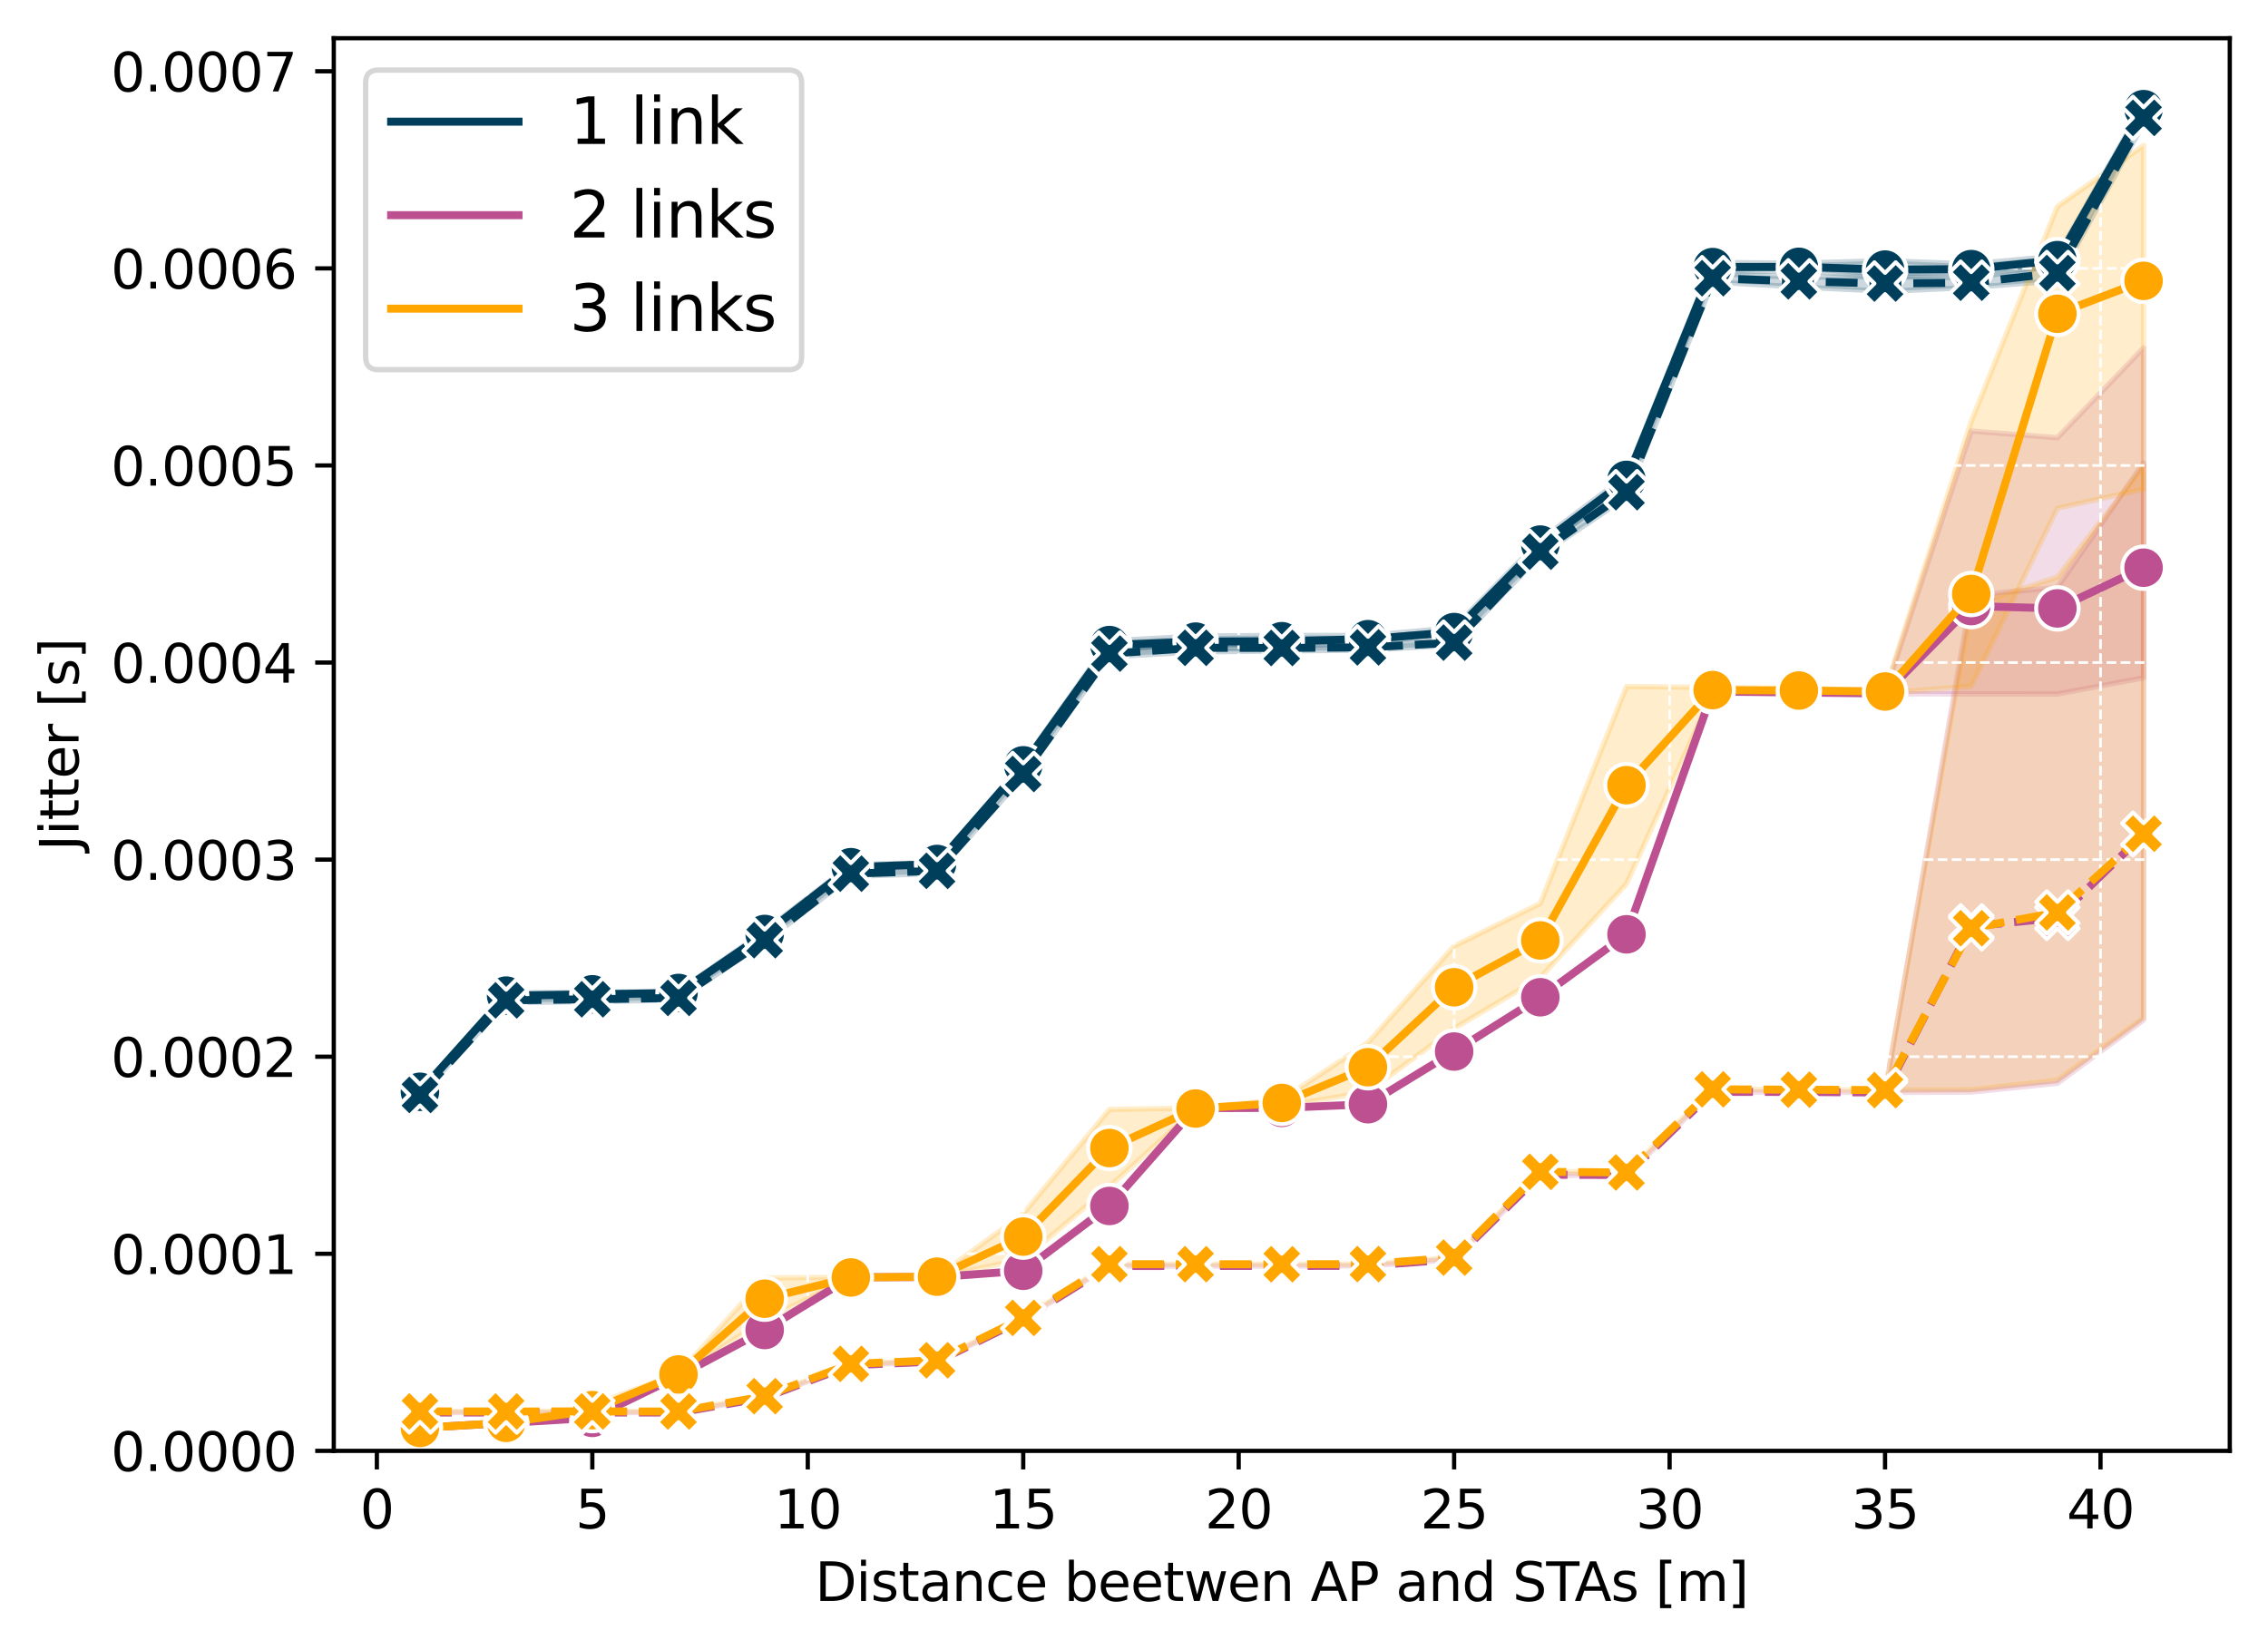 <?xml version="1.0" encoding="utf-8" standalone="no"?>
<!DOCTYPE svg PUBLIC "-//W3C//DTD SVG 1.1//EN"
  "http://www.w3.org/Graphics/SVG/1.1/DTD/svg11.dtd">
<svg xmlns:xlink="http://www.w3.org/1999/xlink" width="427.189pt" height="310.868pt" viewBox="0 0 427.189 310.868" xmlns="http://www.w3.org/2000/svg" version="1.1">
 <defs>
  <style type="text/css">*{stroke-linejoin: round; stroke-linecap: butt}</style>
 </defs>
 <g id="figure_1">
  <g id="patch_1">
   <path d="M 0 310.868 
L 427.189 310.868 
L 427.189 0 
L 0 0 
z
" style="fill: #ffffff"/>
  </g>
  <g id="axes_1">
   <g id="patch_2">
    <path d="M 62.869 273.312 
L 419.989 273.312 
L 419.989 7.2 
L 62.869 7.2 
z
" style="fill: #ffffff"/>
   </g>
   <g id="PolyCollection_1">
    <defs>
     <path id="med25e017af" d="M 79.101 -105.528 
L 79.101 -104.992 
L 95.334 -122.802 
L 111.567 -123.212 
L 127.8 -123.474 
L 144.032 -134.428 
L 160.265 -147.11 
L 176.498 -147.813 
L 192.731 -166.269 
L 208.963 -188.347 
L 225.196 -188.754 
L 241.429 -188.992 
L 257.661 -189.825 
L 273.894 -191.248 
L 290.127 -207.488 
L 306.36 -219.742 
L 322.592 -259.568 
L 338.825 -259.884 
L 355.058 -258.739 
L 371.291 -259.268 
L 387.523 -260.806 
L 403.756 -289.097 
L 403.756 -291.201 
L 403.756 -291.201 
L 387.523 -262.652 
L 371.291 -261.132 
L 355.058 -261.76 
L 338.825 -261.288 
L 322.592 -261.416 
L 306.36 -221.301 
L 290.127 -209.13 
L 273.894 -192.628 
L 257.661 -191.148 
L 241.429 -191.171 
L 225.196 -191.036 
L 208.963 -190.143 
L 192.731 -167.216 
L 176.498 -148.413 
L 160.265 -147.985 
L 144.032 -135.497 
L 127.8 -124.188 
L 111.567 -123.939 
L 95.334 -123.834 
L 79.101 -105.528 
z
" style="stroke: #003f5c; stroke-opacity: 0.2"/>
    </defs>
    <g clip-path="url(#pde75b1e2c9)">
     <use xlink:href="#med25e017af" x="0" y="310.868" style="fill: #003f5c; fill-opacity: 0.2; stroke: #003f5c; stroke-opacity: 0.2"/>
    </g>
   </g>
   <g id="PolyCollection_2">
    <defs>
     <path id="m3f203e062b" d="M 79.101 -104.762 
L 79.101 -104.426 
L 95.334 -121.991 
L 111.567 -122.195 
L 127.8 -122.5 
L 144.032 -133.363 
L 160.265 -145.779 
L 176.498 -146.33 
L 192.731 -164.615 
L 208.963 -187.161 
L 225.196 -188.051 
L 241.429 -188.247 
L 257.661 -188.4 
L 273.894 -189.363 
L 290.127 -206.272 
L 306.36 -217.224 
L 322.592 -257.751 
L 338.825 -256.802 
L 355.058 -255.996 
L 371.291 -256.699 
L 387.523 -258.006 
L 403.756 -287.655 
L 403.756 -289.776 
L 403.756 -289.776 
L 387.523 -260.821 
L 371.291 -258.53 
L 355.058 -258.731 
L 338.825 -258.644 
L 322.592 -259.348 
L 306.36 -219.021 
L 290.127 -207.655 
L 273.894 -190.247 
L 257.661 -189.357 
L 241.429 -189.227 
L 225.196 -189.739 
L 208.963 -188.284 
L 192.731 -165.579 
L 176.498 -147.33 
L 160.265 -146.797 
L 144.032 -134.145 
L 127.8 -123.242 
L 111.567 -123.114 
L 95.334 -122.854 
L 79.101 -104.762 
z
" style="stroke: #003f5c; stroke-opacity: 0.2"/>
    </defs>
    <g clip-path="url(#pde75b1e2c9)">
     <use xlink:href="#m3f203e062b" x="0" y="310.868" style="fill: #003f5c; fill-opacity: 0.2; stroke: #003f5c; stroke-opacity: 0.2"/>
    </g>
   </g>
   <g id="PolyCollection_3">
    <defs>
     <path id="m7738467eed" d="M 79.101 -41.906 
L 79.101 -41.902 
L 95.334 -42.79 
L 111.567 -43.76 
L 127.8 -51.657 
L 144.032 -60.311 
L 160.265 -70.248 
L 176.498 -70.289 
L 192.731 -71.44 
L 208.963 -83.585 
L 225.196 -102.092 
L 241.429 -102.15 
L 257.661 -102.828 
L 273.894 -112.67 
L 290.127 -122.911 
L 306.36 -134.783 
L 322.592 -180.543 
L 338.825 -180.323 
L 355.058 -180.156 
L 371.291 -180.151 
L 387.523 -180.137 
L 403.756 -183.175 
L 403.756 -245.323 
L 403.756 -245.323 
L 387.523 -228.411 
L 371.291 -229.673 
L 355.058 -180.301 
L 338.825 -180.545 
L 322.592 -180.662 
L 306.36 -134.966 
L 290.127 -123.127 
L 273.894 -112.885 
L 257.661 -102.894 
L 241.429 -102.185 
L 225.196 -102.156 
L 208.963 -83.799 
L 192.731 -71.518 
L 176.498 -70.319 
L 160.265 -70.272 
L 144.032 -60.338 
L 127.8 -51.691 
L 111.567 -43.787 
L 95.334 -42.835 
L 79.101 -41.906 
z
" style="stroke: #bc5090; stroke-opacity: 0.2"/>
    </defs>
    <g clip-path="url(#pde75b1e2c9)">
     <use xlink:href="#m7738467eed" x="0" y="310.868" style="fill: #bc5090; fill-opacity: 0.2; stroke: #bc5090; stroke-opacity: 0.2"/>
    </g>
   </g>
   <g id="PolyCollection_4">
    <defs>
     <path id="m6a4cd885a2" d="M 79.101 -44.781 
L 79.101 -44.774 
L 95.334 -44.775 
L 111.567 -44.775 
L 127.8 -44.776 
L 144.032 -47.598 
L 160.265 -53.684 
L 176.498 -54.38 
L 192.731 -62.335 
L 208.963 -72.363 
L 225.196 -72.382 
L 241.429 -72.381 
L 257.661 -72.411 
L 273.894 -73.596 
L 290.127 -89.458 
L 306.36 -89.469 
L 322.592 -105.163 
L 338.825 -105.142 
L 355.058 -105.059 
L 371.291 -105.147 
L 387.523 -106.804 
L 403.756 -118.718 
L 403.756 -223.663 
L 403.756 -223.663 
L 387.523 -200.21 
L 371.291 -198.738 
L 355.058 -105.072 
L 338.825 -105.192 
L 322.592 -105.214 
L 306.36 -89.585 
L 290.127 -89.66 
L 273.894 -73.718 
L 257.661 -72.428 
L 241.429 -72.392 
L 225.196 -72.402 
L 208.963 -72.397 
L 192.731 -62.356 
L 176.498 -54.423 
L 160.265 -53.713 
L 144.032 -47.607 
L 127.8 -44.78 
L 111.567 -44.779 
L 95.334 -44.779 
L 79.101 -44.781 
z
" style="stroke: #bc5090; stroke-opacity: 0.2"/>
    </defs>
    <g clip-path="url(#pde75b1e2c9)">
     <use xlink:href="#m6a4cd885a2" x="0" y="310.868" style="fill: #bc5090; fill-opacity: 0.2; stroke: #bc5090; stroke-opacity: 0.2"/>
    </g>
   </g>
   <g id="PolyCollection_5">
    <defs>
     <path id="m2ea980b184" d="M 79.101 -41.905 
L 79.101 -41.854 
L 95.334 -42.787 
L 111.567 -44.25 
L 127.8 -51.791 
L 144.032 -62.311 
L 160.265 -70.158 
L 176.498 -70.359 
L 192.731 -73.623 
L 208.963 -87.323 
L 225.196 -101.964 
L 241.429 -102.473 
L 257.661 -105.191 
L 273.894 -117.132 
L 290.127 -126.716 
L 306.36 -144.359 
L 322.592 -180.353 
L 338.825 -180.371 
L 355.058 -180.274 
L 371.291 -181.61 
L 387.523 -215.118 
L 403.756 -218.717 
L 403.756 -283.48 
L 403.756 -283.48 
L 387.523 -271.971 
L 371.291 -231.48 
L 355.058 -180.831 
L 338.825 -181.198 
L 322.592 -181.381 
L 306.36 -181.559 
L 290.127 -140.684 
L 273.894 -132.65 
L 257.661 -114.461 
L 241.429 -103.715 
L 225.196 -102.136 
L 208.963 -101.879 
L 192.731 -82.217 
L 176.498 -70.388 
L 160.265 -70.286 
L 144.032 -70.139 
L 127.8 -52.119 
L 111.567 -46.204 
L 95.334 -42.884 
L 79.101 -41.905 
z
" style="stroke: #ffa600; stroke-opacity: 0.2"/>
    </defs>
    <g clip-path="url(#pde75b1e2c9)">
     <use xlink:href="#m2ea980b184" x="0" y="310.868" style="fill: #ffa600; fill-opacity: 0.2; stroke: #ffa600; stroke-opacity: 0.2"/>
    </g>
   </g>
   <g id="PolyCollection_6">
    <defs>
     <path id="m07dbec5a53" d="M 79.101 -45.005 
L 79.101 -44.99 
L 95.334 -44.967 
L 111.567 -44.972 
L 127.8 -44.967 
L 144.032 -47.849 
L 160.265 -53.939 
L 176.498 -54.604 
L 192.731 -62.599 
L 208.963 -72.709 
L 225.196 -72.709 
L 241.429 -72.694 
L 257.661 -72.725 
L 273.894 -73.941 
L 290.127 -90.068 
L 306.36 -89.889 
L 322.592 -105.649 
L 338.825 -105.58 
L 355.058 -105.497 
L 371.291 -105.572 
L 387.523 -107.388 
L 403.756 -119.127 
L 403.756 -223.105 
L 403.756 -223.105 
L 387.523 -202.164 
L 371.291 -196.826 
L 355.058 -105.537 
L 338.825 -105.624 
L 322.592 -105.673 
L 306.36 -90.089 
L 290.127 -90.2 
L 273.894 -73.997 
L 257.661 -72.757 
L 241.429 -72.725 
L 225.196 -72.734 
L 208.963 -72.737 
L 192.731 -62.629 
L 176.498 -54.641 
L 160.265 -53.955 
L 144.032 -47.867 
L 127.8 -44.988 
L 111.567 -45 
L 95.334 -44.989 
L 79.101 -45.005 
z
" style="stroke: #ffa600; stroke-opacity: 0.2"/>
    </defs>
    <g clip-path="url(#pde75b1e2c9)">
     <use xlink:href="#m07dbec5a53" x="0" y="310.868" style="fill: #ffa600; fill-opacity: 0.2; stroke: #ffa600; stroke-opacity: 0.2"/>
    </g>
   </g>
   <g id="matplotlib.axis_1">
    <g id="xtick_1">
     <g id="line2d_1">
      <path d="M 70.985 273.312 
L 70.985 7.2 
" clip-path="url(#pde75b1e2c9)" style="fill: none; stroke-dasharray: 1.85,0.8; stroke-dashoffset: 0; stroke: #ffffff; stroke-width: 0.5"/>
     </g>
     <g id="line2d_2">
      <defs>
       <path id="mb99807a695" d="M 0 0 
L 0 3.5 
" style="stroke: #000000; stroke-width: 0.8"/>
      </defs>
      <g>
       <use xlink:href="#mb99807a695" x="70.985" y="273.312" style="stroke: #000000; stroke-width: 0.8"/>
      </g>
     </g>
     <g id="text_1">
      <!-- 0 -->
      <g transform="translate(67.804 287.91) scale(0.1 -0.1)">
       <defs>
        <path id="DejaVuSans-30" d="M 2034 4250 
Q 1547 4250 1301 3770 
Q 1056 3291 1056 2328 
Q 1056 1369 1301 889 
Q 1547 409 2034 409 
Q 2525 409 2770 889 
Q 3016 1369 3016 2328 
Q 3016 3291 2770 3770 
Q 2525 4250 2034 4250 
z
M 2034 4750 
Q 2819 4750 3233 4129 
Q 3647 3509 3647 2328 
Q 3647 1150 3233 529 
Q 2819 -91 2034 -91 
Q 1250 -91 836 529 
Q 422 1150 422 2328 
Q 422 3509 836 4129 
Q 1250 4750 2034 4750 
z
" transform="scale(0.016)"/>
       </defs>
       <use xlink:href="#DejaVuSans-30"/>
      </g>
     </g>
    </g>
    <g id="xtick_2">
     <g id="line2d_3">
      <path d="M 111.567 273.312 
L 111.567 7.2 
" clip-path="url(#pde75b1e2c9)" style="fill: none; stroke-dasharray: 1.85,0.8; stroke-dashoffset: 0; stroke: #ffffff; stroke-width: 0.5"/>
     </g>
     <g id="line2d_4">
      <g>
       <use xlink:href="#mb99807a695" x="111.567" y="273.312" style="stroke: #000000; stroke-width: 0.8"/>
      </g>
     </g>
     <g id="text_2">
      <!-- 5 -->
      <g transform="translate(108.386 287.91) scale(0.1 -0.1)">
       <defs>
        <path id="DejaVuSans-35" d="M 691 4666 
L 3169 4666 
L 3169 4134 
L 1269 4134 
L 1269 2991 
Q 1406 3038 1543 3061 
Q 1681 3084 1819 3084 
Q 2600 3084 3056 2656 
Q 3513 2228 3513 1497 
Q 3513 744 3044 326 
Q 2575 -91 1722 -91 
Q 1428 -91 1123 -41 
Q 819 9 494 109 
L 494 744 
Q 775 591 1075 516 
Q 1375 441 1709 441 
Q 2250 441 2565 725 
Q 2881 1009 2881 1497 
Q 2881 1984 2565 2268 
Q 2250 2553 1709 2553 
Q 1456 2553 1204 2497 
Q 953 2441 691 2322 
L 691 4666 
z
" transform="scale(0.016)"/>
       </defs>
       <use xlink:href="#DejaVuSans-35"/>
      </g>
     </g>
    </g>
    <g id="xtick_3">
     <g id="line2d_5">
      <path d="M 152.149 273.312 
L 152.149 7.2 
" clip-path="url(#pde75b1e2c9)" style="fill: none; stroke-dasharray: 1.85,0.8; stroke-dashoffset: 0; stroke: #ffffff; stroke-width: 0.5"/>
     </g>
     <g id="line2d_6">
      <g>
       <use xlink:href="#mb99807a695" x="152.149" y="273.312" style="stroke: #000000; stroke-width: 0.8"/>
      </g>
     </g>
     <g id="text_3">
      <!-- 10 -->
      <g transform="translate(145.786 287.91) scale(0.1 -0.1)">
       <defs>
        <path id="DejaVuSans-31" d="M 794 531 
L 1825 531 
L 1825 4091 
L 703 3866 
L 703 4441 
L 1819 4666 
L 2450 4666 
L 2450 531 
L 3481 531 
L 3481 0 
L 794 0 
L 794 531 
z
" transform="scale(0.016)"/>
       </defs>
       <use xlink:href="#DejaVuSans-31"/>
       <use xlink:href="#DejaVuSans-30" x="63.623"/>
      </g>
     </g>
    </g>
    <g id="xtick_4">
     <g id="line2d_7">
      <path d="M 192.731 273.312 
L 192.731 7.2 
" clip-path="url(#pde75b1e2c9)" style="fill: none; stroke-dasharray: 1.85,0.8; stroke-dashoffset: 0; stroke: #ffffff; stroke-width: 0.5"/>
     </g>
     <g id="line2d_8">
      <g>
       <use xlink:href="#mb99807a695" x="192.731" y="273.312" style="stroke: #000000; stroke-width: 0.8"/>
      </g>
     </g>
     <g id="text_4">
      <!-- 15 -->
      <g transform="translate(186.368 287.91) scale(0.1 -0.1)">
       <use xlink:href="#DejaVuSans-31"/>
       <use xlink:href="#DejaVuSans-35" x="63.623"/>
      </g>
     </g>
    </g>
    <g id="xtick_5">
     <g id="line2d_9">
      <path d="M 233.312 273.312 
L 233.312 7.2 
" clip-path="url(#pde75b1e2c9)" style="fill: none; stroke-dasharray: 1.85,0.8; stroke-dashoffset: 0; stroke: #ffffff; stroke-width: 0.5"/>
     </g>
     <g id="line2d_10">
      <g>
       <use xlink:href="#mb99807a695" x="233.312" y="273.312" style="stroke: #000000; stroke-width: 0.8"/>
      </g>
     </g>
     <g id="text_5">
      <!-- 20 -->
      <g transform="translate(226.95 287.91) scale(0.1 -0.1)">
       <defs>
        <path id="DejaVuSans-32" d="M 1228 531 
L 3431 531 
L 3431 0 
L 469 0 
L 469 531 
Q 828 903 1448 1529 
Q 2069 2156 2228 2338 
Q 2531 2678 2651 2914 
Q 2772 3150 2772 3378 
Q 2772 3750 2511 3984 
Q 2250 4219 1831 4219 
Q 1534 4219 1204 4116 
Q 875 4013 500 3803 
L 500 4441 
Q 881 4594 1212 4672 
Q 1544 4750 1819 4750 
Q 2544 4750 2975 4387 
Q 3406 4025 3406 3419 
Q 3406 3131 3298 2873 
Q 3191 2616 2906 2266 
Q 2828 2175 2409 1742 
Q 1991 1309 1228 531 
z
" transform="scale(0.016)"/>
       </defs>
       <use xlink:href="#DejaVuSans-32"/>
       <use xlink:href="#DejaVuSans-30" x="63.623"/>
      </g>
     </g>
    </g>
    <g id="xtick_6">
     <g id="line2d_11">
      <path d="M 273.894 273.312 
L 273.894 7.2 
" clip-path="url(#pde75b1e2c9)" style="fill: none; stroke-dasharray: 1.85,0.8; stroke-dashoffset: 0; stroke: #ffffff; stroke-width: 0.5"/>
     </g>
     <g id="line2d_12">
      <g>
       <use xlink:href="#mb99807a695" x="273.894" y="273.312" style="stroke: #000000; stroke-width: 0.8"/>
      </g>
     </g>
     <g id="text_6">
      <!-- 25 -->
      <g transform="translate(267.532 287.91) scale(0.1 -0.1)">
       <use xlink:href="#DejaVuSans-32"/>
       <use xlink:href="#DejaVuSans-35" x="63.623"/>
      </g>
     </g>
    </g>
    <g id="xtick_7">
     <g id="line2d_13">
      <path d="M 314.476 273.312 
L 314.476 7.2 
" clip-path="url(#pde75b1e2c9)" style="fill: none; stroke-dasharray: 1.85,0.8; stroke-dashoffset: 0; stroke: #ffffff; stroke-width: 0.5"/>
     </g>
     <g id="line2d_14">
      <g>
       <use xlink:href="#mb99807a695" x="314.476" y="273.312" style="stroke: #000000; stroke-width: 0.8"/>
      </g>
     </g>
     <g id="text_7">
      <!-- 30 -->
      <g transform="translate(308.114 287.91) scale(0.1 -0.1)">
       <defs>
        <path id="DejaVuSans-33" d="M 2597 2516 
Q 3050 2419 3304 2112 
Q 3559 1806 3559 1356 
Q 3559 666 3084 287 
Q 2609 -91 1734 -91 
Q 1441 -91 1130 -33 
Q 819 25 488 141 
L 488 750 
Q 750 597 1062 519 
Q 1375 441 1716 441 
Q 2309 441 2620 675 
Q 2931 909 2931 1356 
Q 2931 1769 2642 2001 
Q 2353 2234 1838 2234 
L 1294 2234 
L 1294 2753 
L 1863 2753 
Q 2328 2753 2575 2939 
Q 2822 3125 2822 3475 
Q 2822 3834 2567 4026 
Q 2313 4219 1838 4219 
Q 1578 4219 1281 4162 
Q 984 4106 628 3988 
L 628 4550 
Q 988 4650 1302 4700 
Q 1616 4750 1894 4750 
Q 2613 4750 3031 4423 
Q 3450 4097 3450 3541 
Q 3450 3153 3228 2886 
Q 3006 2619 2597 2516 
z
" transform="scale(0.016)"/>
       </defs>
       <use xlink:href="#DejaVuSans-33"/>
       <use xlink:href="#DejaVuSans-30" x="63.623"/>
      </g>
     </g>
    </g>
    <g id="xtick_8">
     <g id="line2d_15">
      <path d="M 355.058 273.312 
L 355.058 7.2 
" clip-path="url(#pde75b1e2c9)" style="fill: none; stroke-dasharray: 1.85,0.8; stroke-dashoffset: 0; stroke: #ffffff; stroke-width: 0.5"/>
     </g>
     <g id="line2d_16">
      <g>
       <use xlink:href="#mb99807a695" x="355.058" y="273.312" style="stroke: #000000; stroke-width: 0.8"/>
      </g>
     </g>
     <g id="text_8">
      <!-- 35 -->
      <g transform="translate(348.695 287.91) scale(0.1 -0.1)">
       <use xlink:href="#DejaVuSans-33"/>
       <use xlink:href="#DejaVuSans-35" x="63.623"/>
      </g>
     </g>
    </g>
    <g id="xtick_9">
     <g id="line2d_17">
      <path d="M 395.64 273.312 
L 395.64 7.2 
" clip-path="url(#pde75b1e2c9)" style="fill: none; stroke-dasharray: 1.85,0.8; stroke-dashoffset: 0; stroke: #ffffff; stroke-width: 0.5"/>
     </g>
     <g id="line2d_18">
      <g>
       <use xlink:href="#mb99807a695" x="395.64" y="273.312" style="stroke: #000000; stroke-width: 0.8"/>
      </g>
     </g>
     <g id="text_9">
      <!-- 40 -->
      <g transform="translate(389.277 287.91) scale(0.1 -0.1)">
       <defs>
        <path id="DejaVuSans-34" d="M 2419 4116 
L 825 1625 
L 2419 1625 
L 2419 4116 
z
M 2253 4666 
L 3047 4666 
L 3047 1625 
L 3713 1625 
L 3713 1100 
L 3047 1100 
L 3047 0 
L 2419 0 
L 2419 1100 
L 313 1100 
L 313 1709 
L 2253 4666 
z
" transform="scale(0.016)"/>
       </defs>
       <use xlink:href="#DejaVuSans-34"/>
       <use xlink:href="#DejaVuSans-30" x="63.623"/>
      </g>
     </g>
    </g>
    <g id="text_10">
     <!-- Distance beetwen AP and STAs [m] -->
     <g transform="translate(153.519 301.589) scale(0.1 -0.1)">
      <defs>
       <path id="DejaVuSans-44" d="M 1259 4147 
L 1259 519 
L 2022 519 
Q 2988 519 3436 956 
Q 3884 1394 3884 2338 
Q 3884 3275 3436 3711 
Q 2988 4147 2022 4147 
L 1259 4147 
z
M 628 4666 
L 1925 4666 
Q 3281 4666 3915 4102 
Q 4550 3538 4550 2338 
Q 4550 1131 3912 565 
Q 3275 0 1925 0 
L 628 0 
L 628 4666 
z
" transform="scale(0.016)"/>
       <path id="DejaVuSans-69" d="M 603 3500 
L 1178 3500 
L 1178 0 
L 603 0 
L 603 3500 
z
M 603 4863 
L 1178 4863 
L 1178 4134 
L 603 4134 
L 603 4863 
z
" transform="scale(0.016)"/>
       <path id="DejaVuSans-73" d="M 2834 3397 
L 2834 2853 
Q 2591 2978 2328 3040 
Q 2066 3103 1784 3103 
Q 1356 3103 1142 2972 
Q 928 2841 928 2578 
Q 928 2378 1081 2264 
Q 1234 2150 1697 2047 
L 1894 2003 
Q 2506 1872 2764 1633 
Q 3022 1394 3022 966 
Q 3022 478 2636 193 
Q 2250 -91 1575 -91 
Q 1294 -91 989 -36 
Q 684 19 347 128 
L 347 722 
Q 666 556 975 473 
Q 1284 391 1588 391 
Q 1994 391 2212 530 
Q 2431 669 2431 922 
Q 2431 1156 2273 1281 
Q 2116 1406 1581 1522 
L 1381 1569 
Q 847 1681 609 1914 
Q 372 2147 372 2553 
Q 372 3047 722 3315 
Q 1072 3584 1716 3584 
Q 2034 3584 2315 3537 
Q 2597 3491 2834 3397 
z
" transform="scale(0.016)"/>
       <path id="DejaVuSans-74" d="M 1172 4494 
L 1172 3500 
L 2356 3500 
L 2356 3053 
L 1172 3053 
L 1172 1153 
Q 1172 725 1289 603 
Q 1406 481 1766 481 
L 2356 481 
L 2356 0 
L 1766 0 
Q 1100 0 847 248 
Q 594 497 594 1153 
L 594 3053 
L 172 3053 
L 172 3500 
L 594 3500 
L 594 4494 
L 1172 4494 
z
" transform="scale(0.016)"/>
       <path id="DejaVuSans-61" d="M 2194 1759 
Q 1497 1759 1228 1600 
Q 959 1441 959 1056 
Q 959 750 1161 570 
Q 1363 391 1709 391 
Q 2188 391 2477 730 
Q 2766 1069 2766 1631 
L 2766 1759 
L 2194 1759 
z
M 3341 1997 
L 3341 0 
L 2766 0 
L 2766 531 
Q 2569 213 2275 61 
Q 1981 -91 1556 -91 
Q 1019 -91 701 211 
Q 384 513 384 1019 
Q 384 1609 779 1909 
Q 1175 2209 1959 2209 
L 2766 2209 
L 2766 2266 
Q 2766 2663 2505 2880 
Q 2244 3097 1772 3097 
Q 1472 3097 1187 3025 
Q 903 2953 641 2809 
L 641 3341 
Q 956 3463 1253 3523 
Q 1550 3584 1831 3584 
Q 2591 3584 2966 3190 
Q 3341 2797 3341 1997 
z
" transform="scale(0.016)"/>
       <path id="DejaVuSans-6e" d="M 3513 2113 
L 3513 0 
L 2938 0 
L 2938 2094 
Q 2938 2591 2744 2837 
Q 2550 3084 2163 3084 
Q 1697 3084 1428 2787 
Q 1159 2491 1159 1978 
L 1159 0 
L 581 0 
L 581 3500 
L 1159 3500 
L 1159 2956 
Q 1366 3272 1645 3428 
Q 1925 3584 2291 3584 
Q 2894 3584 3203 3211 
Q 3513 2838 3513 2113 
z
" transform="scale(0.016)"/>
       <path id="DejaVuSans-63" d="M 3122 3366 
L 3122 2828 
Q 2878 2963 2633 3030 
Q 2388 3097 2138 3097 
Q 1578 3097 1268 2742 
Q 959 2388 959 1747 
Q 959 1106 1268 751 
Q 1578 397 2138 397 
Q 2388 397 2633 464 
Q 2878 531 3122 666 
L 3122 134 
Q 2881 22 2623 -34 
Q 2366 -91 2075 -91 
Q 1284 -91 818 406 
Q 353 903 353 1747 
Q 353 2603 823 3093 
Q 1294 3584 2113 3584 
Q 2378 3584 2631 3529 
Q 2884 3475 3122 3366 
z
" transform="scale(0.016)"/>
       <path id="DejaVuSans-65" d="M 3597 1894 
L 3597 1613 
L 953 1613 
Q 991 1019 1311 708 
Q 1631 397 2203 397 
Q 2534 397 2845 478 
Q 3156 559 3463 722 
L 3463 178 
Q 3153 47 2828 -22 
Q 2503 -91 2169 -91 
Q 1331 -91 842 396 
Q 353 884 353 1716 
Q 353 2575 817 3079 
Q 1281 3584 2069 3584 
Q 2775 3584 3186 3129 
Q 3597 2675 3597 1894 
z
M 3022 2063 
Q 3016 2534 2758 2815 
Q 2500 3097 2075 3097 
Q 1594 3097 1305 2825 
Q 1016 2553 972 2059 
L 3022 2063 
z
" transform="scale(0.016)"/>
       <path id="DejaVuSans-20" transform="scale(0.016)"/>
       <path id="DejaVuSans-62" d="M 3116 1747 
Q 3116 2381 2855 2742 
Q 2594 3103 2138 3103 
Q 1681 3103 1420 2742 
Q 1159 2381 1159 1747 
Q 1159 1113 1420 752 
Q 1681 391 2138 391 
Q 2594 391 2855 752 
Q 3116 1113 3116 1747 
z
M 1159 2969 
Q 1341 3281 1617 3432 
Q 1894 3584 2278 3584 
Q 2916 3584 3314 3078 
Q 3713 2572 3713 1747 
Q 3713 922 3314 415 
Q 2916 -91 2278 -91 
Q 1894 -91 1617 61 
Q 1341 213 1159 525 
L 1159 0 
L 581 0 
L 581 4863 
L 1159 4863 
L 1159 2969 
z
" transform="scale(0.016)"/>
       <path id="DejaVuSans-77" d="M 269 3500 
L 844 3500 
L 1563 769 
L 2278 3500 
L 2956 3500 
L 3675 769 
L 4391 3500 
L 4966 3500 
L 4050 0 
L 3372 0 
L 2619 2869 
L 1863 0 
L 1184 0 
L 269 3500 
z
" transform="scale(0.016)"/>
       <path id="DejaVuSans-41" d="M 2188 4044 
L 1331 1722 
L 3047 1722 
L 2188 4044 
z
M 1831 4666 
L 2547 4666 
L 4325 0 
L 3669 0 
L 3244 1197 
L 1141 1197 
L 716 0 
L 50 0 
L 1831 4666 
z
" transform="scale(0.016)"/>
       <path id="DejaVuSans-50" d="M 1259 4147 
L 1259 2394 
L 2053 2394 
Q 2494 2394 2734 2622 
Q 2975 2850 2975 3272 
Q 2975 3691 2734 3919 
Q 2494 4147 2053 4147 
L 1259 4147 
z
M 628 4666 
L 2053 4666 
Q 2838 4666 3239 4311 
Q 3641 3956 3641 3272 
Q 3641 2581 3239 2228 
Q 2838 1875 2053 1875 
L 1259 1875 
L 1259 0 
L 628 0 
L 628 4666 
z
" transform="scale(0.016)"/>
       <path id="DejaVuSans-64" d="M 2906 2969 
L 2906 4863 
L 3481 4863 
L 3481 0 
L 2906 0 
L 2906 525 
Q 2725 213 2448 61 
Q 2172 -91 1784 -91 
Q 1150 -91 751 415 
Q 353 922 353 1747 
Q 353 2572 751 3078 
Q 1150 3584 1784 3584 
Q 2172 3584 2448 3432 
Q 2725 3281 2906 2969 
z
M 947 1747 
Q 947 1113 1208 752 
Q 1469 391 1925 391 
Q 2381 391 2643 752 
Q 2906 1113 2906 1747 
Q 2906 2381 2643 2742 
Q 2381 3103 1925 3103 
Q 1469 3103 1208 2742 
Q 947 2381 947 1747 
z
" transform="scale(0.016)"/>
       <path id="DejaVuSans-53" d="M 3425 4513 
L 3425 3897 
Q 3066 4069 2747 4153 
Q 2428 4238 2131 4238 
Q 1616 4238 1336 4038 
Q 1056 3838 1056 3469 
Q 1056 3159 1242 3001 
Q 1428 2844 1947 2747 
L 2328 2669 
Q 3034 2534 3370 2195 
Q 3706 1856 3706 1288 
Q 3706 609 3251 259 
Q 2797 -91 1919 -91 
Q 1588 -91 1214 -16 
Q 841 59 441 206 
L 441 856 
Q 825 641 1194 531 
Q 1563 422 1919 422 
Q 2459 422 2753 634 
Q 3047 847 3047 1241 
Q 3047 1584 2836 1778 
Q 2625 1972 2144 2069 
L 1759 2144 
Q 1053 2284 737 2584 
Q 422 2884 422 3419 
Q 422 4038 858 4394 
Q 1294 4750 2059 4750 
Q 2388 4750 2728 4690 
Q 3069 4631 3425 4513 
z
" transform="scale(0.016)"/>
       <path id="DejaVuSans-54" d="M -19 4666 
L 3928 4666 
L 3928 4134 
L 2272 4134 
L 2272 0 
L 1638 0 
L 1638 4134 
L -19 4134 
L -19 4666 
z
" transform="scale(0.016)"/>
       <path id="DejaVuSans-5b" d="M 550 4863 
L 1875 4863 
L 1875 4416 
L 1125 4416 
L 1125 -397 
L 1875 -397 
L 1875 -844 
L 550 -844 
L 550 4863 
z
" transform="scale(0.016)"/>
       <path id="DejaVuSans-6d" d="M 3328 2828 
Q 3544 3216 3844 3400 
Q 4144 3584 4550 3584 
Q 5097 3584 5394 3201 
Q 5691 2819 5691 2113 
L 5691 0 
L 5113 0 
L 5113 2094 
Q 5113 2597 4934 2840 
Q 4756 3084 4391 3084 
Q 3944 3084 3684 2787 
Q 3425 2491 3425 1978 
L 3425 0 
L 2847 0 
L 2847 2094 
Q 2847 2600 2669 2842 
Q 2491 3084 2119 3084 
Q 1678 3084 1418 2786 
Q 1159 2488 1159 1978 
L 1159 0 
L 581 0 
L 581 3500 
L 1159 3500 
L 1159 2956 
Q 1356 3278 1631 3431 
Q 1906 3584 2284 3584 
Q 2666 3584 2933 3390 
Q 3200 3197 3328 2828 
z
" transform="scale(0.016)"/>
       <path id="DejaVuSans-5d" d="M 1947 4863 
L 1947 -844 
L 622 -844 
L 622 -397 
L 1369 -397 
L 1369 4416 
L 622 4416 
L 622 4863 
L 1947 4863 
z
" transform="scale(0.016)"/>
      </defs>
      <use xlink:href="#DejaVuSans-44"/>
      <use xlink:href="#DejaVuSans-69" x="77.002"/>
      <use xlink:href="#DejaVuSans-73" x="104.785"/>
      <use xlink:href="#DejaVuSans-74" x="156.885"/>
      <use xlink:href="#DejaVuSans-61" x="196.094"/>
      <use xlink:href="#DejaVuSans-6e" x="257.373"/>
      <use xlink:href="#DejaVuSans-63" x="320.752"/>
      <use xlink:href="#DejaVuSans-65" x="375.732"/>
      <use xlink:href="#DejaVuSans-20" x="437.256"/>
      <use xlink:href="#DejaVuSans-62" x="469.043"/>
      <use xlink:href="#DejaVuSans-65" x="532.52"/>
      <use xlink:href="#DejaVuSans-65" x="594.043"/>
      <use xlink:href="#DejaVuSans-74" x="655.566"/>
      <use xlink:href="#DejaVuSans-77" x="694.775"/>
      <use xlink:href="#DejaVuSans-65" x="776.562"/>
      <use xlink:href="#DejaVuSans-6e" x="838.086"/>
      <use xlink:href="#DejaVuSans-20" x="901.465"/>
      <use xlink:href="#DejaVuSans-41" x="933.252"/>
      <use xlink:href="#DejaVuSans-50" x="1001.66"/>
      <use xlink:href="#DejaVuSans-20" x="1061.963"/>
      <use xlink:href="#DejaVuSans-61" x="1093.75"/>
      <use xlink:href="#DejaVuSans-6e" x="1155.029"/>
      <use xlink:href="#DejaVuSans-64" x="1218.408"/>
      <use xlink:href="#DejaVuSans-20" x="1281.885"/>
      <use xlink:href="#DejaVuSans-53" x="1313.672"/>
      <use xlink:href="#DejaVuSans-54" x="1377.148"/>
      <use xlink:href="#DejaVuSans-41" x="1430.482"/>
      <use xlink:href="#DejaVuSans-73" x="1498.891"/>
      <use xlink:href="#DejaVuSans-20" x="1550.99"/>
      <use xlink:href="#DejaVuSans-5b" x="1582.777"/>
      <use xlink:href="#DejaVuSans-6d" x="1621.791"/>
      <use xlink:href="#DejaVuSans-5d" x="1719.203"/>
     </g>
    </g>
   </g>
   <g id="matplotlib.axis_2">
    <g id="ytick_1">
     <g id="line2d_19">
      <path d="M 62.869 273.312 
L 419.989 273.312 
" clip-path="url(#pde75b1e2c9)" style="fill: none; stroke-dasharray: 1.85,0.8; stroke-dashoffset: 0; stroke: #ffffff; stroke-width: 0.5"/>
     </g>
     <g id="line2d_20">
      <defs>
       <path id="m682101322e" d="M 0 0 
L -3.5 0 
" style="stroke: #000000; stroke-width: 0.8"/>
      </defs>
      <g>
       <use xlink:href="#m682101322e" x="62.869" y="273.312" style="stroke: #000000; stroke-width: 0.8"/>
      </g>
     </g>
     <g id="text_11">
      <!-- 0.0000 -->
      <g transform="translate(20.878 277.111) scale(0.1 -0.1)">
       <defs>
        <path id="DejaVuSans-2e" d="M 684 794 
L 1344 794 
L 1344 0 
L 684 0 
L 684 794 
z
" transform="scale(0.016)"/>
       </defs>
       <use xlink:href="#DejaVuSans-30"/>
       <use xlink:href="#DejaVuSans-2e" x="63.623"/>
       <use xlink:href="#DejaVuSans-30" x="95.41"/>
       <use xlink:href="#DejaVuSans-30" x="159.033"/>
       <use xlink:href="#DejaVuSans-30" x="222.656"/>
       <use xlink:href="#DejaVuSans-30" x="286.279"/>
      </g>
     </g>
    </g>
    <g id="ytick_2">
     <g id="line2d_21">
      <path d="M 62.869 236.185 
L 419.989 236.185 
" clip-path="url(#pde75b1e2c9)" style="fill: none; stroke-dasharray: 1.85,0.8; stroke-dashoffset: 0; stroke: #ffffff; stroke-width: 0.5"/>
     </g>
     <g id="line2d_22">
      <g>
       <use xlink:href="#m682101322e" x="62.869" y="236.185" style="stroke: #000000; stroke-width: 0.8"/>
      </g>
     </g>
     <g id="text_12">
      <!-- 0.0001 -->
      <g transform="translate(20.878 239.985) scale(0.1 -0.1)">
       <use xlink:href="#DejaVuSans-30"/>
       <use xlink:href="#DejaVuSans-2e" x="63.623"/>
       <use xlink:href="#DejaVuSans-30" x="95.41"/>
       <use xlink:href="#DejaVuSans-30" x="159.033"/>
       <use xlink:href="#DejaVuSans-30" x="222.656"/>
       <use xlink:href="#DejaVuSans-31" x="286.279"/>
      </g>
     </g>
    </g>
    <g id="ytick_3">
     <g id="line2d_23">
      <path d="M 62.869 199.059 
L 419.989 199.059 
" clip-path="url(#pde75b1e2c9)" style="fill: none; stroke-dasharray: 1.85,0.8; stroke-dashoffset: 0; stroke: #ffffff; stroke-width: 0.5"/>
     </g>
     <g id="line2d_24">
      <g>
       <use xlink:href="#m682101322e" x="62.869" y="199.059" style="stroke: #000000; stroke-width: 0.8"/>
      </g>
     </g>
     <g id="text_13">
      <!-- 0.0002 -->
      <g transform="translate(20.878 202.858) scale(0.1 -0.1)">
       <use xlink:href="#DejaVuSans-30"/>
       <use xlink:href="#DejaVuSans-2e" x="63.623"/>
       <use xlink:href="#DejaVuSans-30" x="95.41"/>
       <use xlink:href="#DejaVuSans-30" x="159.033"/>
       <use xlink:href="#DejaVuSans-30" x="222.656"/>
       <use xlink:href="#DejaVuSans-32" x="286.279"/>
      </g>
     </g>
    </g>
    <g id="ytick_4">
     <g id="line2d_25">
      <path d="M 62.869 161.932 
L 419.989 161.932 
" clip-path="url(#pde75b1e2c9)" style="fill: none; stroke-dasharray: 1.85,0.8; stroke-dashoffset: 0; stroke: #ffffff; stroke-width: 0.5"/>
     </g>
     <g id="line2d_26">
      <g>
       <use xlink:href="#m682101322e" x="62.869" y="161.932" style="stroke: #000000; stroke-width: 0.8"/>
      </g>
     </g>
     <g id="text_14">
      <!-- 0.0003 -->
      <g transform="translate(20.878 165.732) scale(0.1 -0.1)">
       <use xlink:href="#DejaVuSans-30"/>
       <use xlink:href="#DejaVuSans-2e" x="63.623"/>
       <use xlink:href="#DejaVuSans-30" x="95.41"/>
       <use xlink:href="#DejaVuSans-30" x="159.033"/>
       <use xlink:href="#DejaVuSans-30" x="222.656"/>
       <use xlink:href="#DejaVuSans-33" x="286.279"/>
      </g>
     </g>
    </g>
    <g id="ytick_5">
     <g id="line2d_27">
      <path d="M 62.869 124.806 
L 419.989 124.806 
" clip-path="url(#pde75b1e2c9)" style="fill: none; stroke-dasharray: 1.85,0.8; stroke-dashoffset: 0; stroke: #ffffff; stroke-width: 0.5"/>
     </g>
     <g id="line2d_28">
      <g>
       <use xlink:href="#m682101322e" x="62.869" y="124.806" style="stroke: #000000; stroke-width: 0.8"/>
      </g>
     </g>
     <g id="text_15">
      <!-- 0.0004 -->
      <g transform="translate(20.878 128.605) scale(0.1 -0.1)">
       <use xlink:href="#DejaVuSans-30"/>
       <use xlink:href="#DejaVuSans-2e" x="63.623"/>
       <use xlink:href="#DejaVuSans-30" x="95.41"/>
       <use xlink:href="#DejaVuSans-30" x="159.033"/>
       <use xlink:href="#DejaVuSans-30" x="222.656"/>
       <use xlink:href="#DejaVuSans-34" x="286.279"/>
      </g>
     </g>
    </g>
    <g id="ytick_6">
     <g id="line2d_29">
      <path d="M 62.869 87.679 
L 419.989 87.679 
" clip-path="url(#pde75b1e2c9)" style="fill: none; stroke-dasharray: 1.85,0.8; stroke-dashoffset: 0; stroke: #ffffff; stroke-width: 0.5"/>
     </g>
     <g id="line2d_30">
      <g>
       <use xlink:href="#m682101322e" x="62.869" y="87.679" style="stroke: #000000; stroke-width: 0.8"/>
      </g>
     </g>
     <g id="text_16">
      <!-- 0.0005 -->
      <g transform="translate(20.878 91.478) scale(0.1 -0.1)">
       <use xlink:href="#DejaVuSans-30"/>
       <use xlink:href="#DejaVuSans-2e" x="63.623"/>
       <use xlink:href="#DejaVuSans-30" x="95.41"/>
       <use xlink:href="#DejaVuSans-30" x="159.033"/>
       <use xlink:href="#DejaVuSans-30" x="222.656"/>
       <use xlink:href="#DejaVuSans-35" x="286.279"/>
      </g>
     </g>
    </g>
    <g id="ytick_7">
     <g id="line2d_31">
      <path d="M 62.869 50.553 
L 419.989 50.553 
" clip-path="url(#pde75b1e2c9)" style="fill: none; stroke-dasharray: 1.85,0.8; stroke-dashoffset: 0; stroke: #ffffff; stroke-width: 0.5"/>
     </g>
     <g id="line2d_32">
      <g>
       <use xlink:href="#m682101322e" x="62.869" y="50.553" style="stroke: #000000; stroke-width: 0.8"/>
      </g>
     </g>
     <g id="text_17">
      <!-- 0.0006 -->
      <g transform="translate(20.878 54.352) scale(0.1 -0.1)">
       <defs>
        <path id="DejaVuSans-36" d="M 2113 2584 
Q 1688 2584 1439 2293 
Q 1191 2003 1191 1497 
Q 1191 994 1439 701 
Q 1688 409 2113 409 
Q 2538 409 2786 701 
Q 3034 994 3034 1497 
Q 3034 2003 2786 2293 
Q 2538 2584 2113 2584 
z
M 3366 4563 
L 3366 3988 
Q 3128 4100 2886 4159 
Q 2644 4219 2406 4219 
Q 1781 4219 1451 3797 
Q 1122 3375 1075 2522 
Q 1259 2794 1537 2939 
Q 1816 3084 2150 3084 
Q 2853 3084 3261 2657 
Q 3669 2231 3669 1497 
Q 3669 778 3244 343 
Q 2819 -91 2113 -91 
Q 1303 -91 875 529 
Q 447 1150 447 2328 
Q 447 3434 972 4092 
Q 1497 4750 2381 4750 
Q 2619 4750 2861 4703 
Q 3103 4656 3366 4563 
z
" transform="scale(0.016)"/>
       </defs>
       <use xlink:href="#DejaVuSans-30"/>
       <use xlink:href="#DejaVuSans-2e" x="63.623"/>
       <use xlink:href="#DejaVuSans-30" x="95.41"/>
       <use xlink:href="#DejaVuSans-30" x="159.033"/>
       <use xlink:href="#DejaVuSans-30" x="222.656"/>
       <use xlink:href="#DejaVuSans-36" x="286.279"/>
      </g>
     </g>
    </g>
    <g id="ytick_8">
     <g id="line2d_33">
      <path d="M 62.869 13.426 
L 419.989 13.426 
" clip-path="url(#pde75b1e2c9)" style="fill: none; stroke-dasharray: 1.85,0.8; stroke-dashoffset: 0; stroke: #ffffff; stroke-width: 0.5"/>
     </g>
     <g id="line2d_34">
      <g>
       <use xlink:href="#m682101322e" x="62.869" y="13.426" style="stroke: #000000; stroke-width: 0.8"/>
      </g>
     </g>
     <g id="text_18">
      <!-- 0.0007 -->
      <g transform="translate(20.878 17.225) scale(0.1 -0.1)">
       <defs>
        <path id="DejaVuSans-37" d="M 525 4666 
L 3525 4666 
L 3525 4397 
L 1831 0 
L 1172 0 
L 2766 4134 
L 525 4134 
L 525 4666 
z
" transform="scale(0.016)"/>
       </defs>
       <use xlink:href="#DejaVuSans-30"/>
       <use xlink:href="#DejaVuSans-2e" x="63.623"/>
       <use xlink:href="#DejaVuSans-30" x="95.41"/>
       <use xlink:href="#DejaVuSans-30" x="159.033"/>
       <use xlink:href="#DejaVuSans-30" x="222.656"/>
       <use xlink:href="#DejaVuSans-37" x="286.279"/>
      </g>
     </g>
    </g>
    <g id="text_19">
     <!-- Jitter [s] -->
     <g transform="translate(14.798 160.268) rotate(-90) scale(0.1 -0.1)">
      <defs>
       <path id="DejaVuSans-4a" d="M 628 4666 
L 1259 4666 
L 1259 325 
Q 1259 -519 939 -900 
Q 619 -1281 -91 -1281 
L -331 -1281 
L -331 -750 
L -134 -750 
Q 284 -750 456 -515 
Q 628 -281 628 325 
L 628 4666 
z
" transform="scale(0.016)"/>
       <path id="DejaVuSans-72" d="M 2631 2963 
Q 2534 3019 2420 3045 
Q 2306 3072 2169 3072 
Q 1681 3072 1420 2755 
Q 1159 2438 1159 1844 
L 1159 0 
L 581 0 
L 581 3500 
L 1159 3500 
L 1159 2956 
Q 1341 3275 1631 3429 
Q 1922 3584 2338 3584 
Q 2397 3584 2469 3576 
Q 2541 3569 2628 3553 
L 2631 2963 
z
" transform="scale(0.016)"/>
      </defs>
      <use xlink:href="#DejaVuSans-4a"/>
      <use xlink:href="#DejaVuSans-69" x="29.492"/>
      <use xlink:href="#DejaVuSans-74" x="57.275"/>
      <use xlink:href="#DejaVuSans-74" x="96.484"/>
      <use xlink:href="#DejaVuSans-65" x="135.693"/>
      <use xlink:href="#DejaVuSans-72" x="197.217"/>
      <use xlink:href="#DejaVuSans-20" x="238.33"/>
      <use xlink:href="#DejaVuSans-5b" x="270.117"/>
      <use xlink:href="#DejaVuSans-73" x="309.131"/>
      <use xlink:href="#DejaVuSans-5d" x="361.23"/>
     </g>
    </g>
   </g>
   <g id="line2d_35">
    <path d="M 79.101 205.667 
L 95.334 187.55 
L 111.567 187.3 
L 127.8 187.053 
L 144.032 175.943 
L 160.265 163.359 
L 176.498 162.755 
L 192.731 144.169 
L 208.963 121.517 
L 225.196 120.868 
L 241.429 120.787 
L 257.661 120.405 
L 273.894 119.07 
L 290.127 102.587 
L 306.36 90.401 
L 322.592 50.313 
L 338.825 50.266 
L 355.058 50.782 
L 371.291 50.695 
L 387.523 49.002 
L 403.756 20.561 
" clip-path="url(#pde75b1e2c9)" style="fill: none; stroke: #003f5c; stroke-width: 1.5; stroke-linecap: square"/>
    <defs>
     <path id="m5c1070537c" d="M 0 4 
C 1.061 4 2.078 3.579 2.828 2.828 
C 3.579 2.078 4 1.061 4 0 
C 4 -1.061 3.579 -2.078 2.828 -2.828 
C 2.078 -3.579 1.061 -4 0 -4 
C -1.061 -4 -2.078 -3.579 -2.828 -2.828 
C -3.579 -2.078 -4 -1.061 -4 0 
C -4 1.061 -3.579 2.078 -2.828 2.828 
C -2.078 3.579 -1.061 4 0 4 
z
" style="stroke: #ffffff; stroke-width: 0.75"/>
    </defs>
    <g clip-path="url(#pde75b1e2c9)">
     <use xlink:href="#m5c1070537c" x="79.101" y="205.667" style="fill: #003f5c; stroke: #ffffff; stroke-width: 0.75"/>
     <use xlink:href="#m5c1070537c" x="95.334" y="187.55" style="fill: #003f5c; stroke: #ffffff; stroke-width: 0.75"/>
     <use xlink:href="#m5c1070537c" x="111.567" y="187.3" style="fill: #003f5c; stroke: #ffffff; stroke-width: 0.75"/>
     <use xlink:href="#m5c1070537c" x="127.8" y="187.053" style="fill: #003f5c; stroke: #ffffff; stroke-width: 0.75"/>
     <use xlink:href="#m5c1070537c" x="144.032" y="175.943" style="fill: #003f5c; stroke: #ffffff; stroke-width: 0.75"/>
     <use xlink:href="#m5c1070537c" x="160.265" y="163.359" style="fill: #003f5c; stroke: #ffffff; stroke-width: 0.75"/>
     <use xlink:href="#m5c1070537c" x="176.498" y="162.755" style="fill: #003f5c; stroke: #ffffff; stroke-width: 0.75"/>
     <use xlink:href="#m5c1070537c" x="192.731" y="144.169" style="fill: #003f5c; stroke: #ffffff; stroke-width: 0.75"/>
     <use xlink:href="#m5c1070537c" x="208.963" y="121.517" style="fill: #003f5c; stroke: #ffffff; stroke-width: 0.75"/>
     <use xlink:href="#m5c1070537c" x="225.196" y="120.868" style="fill: #003f5c; stroke: #ffffff; stroke-width: 0.75"/>
     <use xlink:href="#m5c1070537c" x="241.429" y="120.787" style="fill: #003f5c; stroke: #ffffff; stroke-width: 0.75"/>
     <use xlink:href="#m5c1070537c" x="257.661" y="120.405" style="fill: #003f5c; stroke: #ffffff; stroke-width: 0.75"/>
     <use xlink:href="#m5c1070537c" x="273.894" y="119.07" style="fill: #003f5c; stroke: #ffffff; stroke-width: 0.75"/>
     <use xlink:href="#m5c1070537c" x="290.127" y="102.587" style="fill: #003f5c; stroke: #ffffff; stroke-width: 0.75"/>
     <use xlink:href="#m5c1070537c" x="306.36" y="90.401" style="fill: #003f5c; stroke: #ffffff; stroke-width: 0.75"/>
     <use xlink:href="#m5c1070537c" x="322.592" y="50.313" style="fill: #003f5c; stroke: #ffffff; stroke-width: 0.75"/>
     <use xlink:href="#m5c1070537c" x="338.825" y="50.266" style="fill: #003f5c; stroke: #ffffff; stroke-width: 0.75"/>
     <use xlink:href="#m5c1070537c" x="355.058" y="50.782" style="fill: #003f5c; stroke: #ffffff; stroke-width: 0.75"/>
     <use xlink:href="#m5c1070537c" x="371.291" y="50.695" style="fill: #003f5c; stroke: #ffffff; stroke-width: 0.75"/>
     <use xlink:href="#m5c1070537c" x="387.523" y="49.002" style="fill: #003f5c; stroke: #ffffff; stroke-width: 0.75"/>
     <use xlink:href="#m5c1070537c" x="403.756" y="20.561" style="fill: #003f5c; stroke: #ffffff; stroke-width: 0.75"/>
    </g>
   </g>
   <g id="line2d_36">
    <path d="M 79.101 206.257 
L 95.334 188.442 
L 111.567 188.239 
L 127.8 187.987 
L 144.032 177.114 
L 160.265 164.58 
L 176.498 164.049 
L 192.731 145.801 
L 208.963 123.121 
L 225.196 122.036 
L 241.429 122.065 
L 257.661 121.949 
L 273.894 121.052 
L 290.127 103.926 
L 306.36 92.722 
L 322.592 52.407 
L 338.825 52.993 
L 355.058 53.409 
L 371.291 53.253 
L 387.523 51.434 
L 403.756 22.208 
" clip-path="url(#pde75b1e2c9)" style="fill: none; stroke-dasharray: 6,2.25; stroke-dashoffset: 0; stroke: #003f5c; stroke-width: 1.5"/>
    <defs>
     <path id="m124a9d2071" d="M -2 4 
L 0 2 
L 2 4 
L 4 2 
L 2 0 
L 4 -2 
L 2 -4 
L 0 -2 
L -2 -4 
L -4 -2 
L -2 0 
L -4 2 
z
" style="stroke: #ffffff; stroke-width: 0.75; stroke-linejoin: miter"/>
    </defs>
    <g clip-path="url(#pde75b1e2c9)">
     <use xlink:href="#m124a9d2071" x="79.101" y="206.257" style="fill: #003f5c; stroke: #ffffff; stroke-width: 0.75; stroke-linejoin: miter"/>
     <use xlink:href="#m124a9d2071" x="95.334" y="188.442" style="fill: #003f5c; stroke: #ffffff; stroke-width: 0.75; stroke-linejoin: miter"/>
     <use xlink:href="#m124a9d2071" x="111.567" y="188.239" style="fill: #003f5c; stroke: #ffffff; stroke-width: 0.75; stroke-linejoin: miter"/>
     <use xlink:href="#m124a9d2071" x="127.8" y="187.987" style="fill: #003f5c; stroke: #ffffff; stroke-width: 0.75; stroke-linejoin: miter"/>
     <use xlink:href="#m124a9d2071" x="144.032" y="177.114" style="fill: #003f5c; stroke: #ffffff; stroke-width: 0.75; stroke-linejoin: miter"/>
     <use xlink:href="#m124a9d2071" x="160.265" y="164.58" style="fill: #003f5c; stroke: #ffffff; stroke-width: 0.75; stroke-linejoin: miter"/>
     <use xlink:href="#m124a9d2071" x="176.498" y="164.049" style="fill: #003f5c; stroke: #ffffff; stroke-width: 0.75; stroke-linejoin: miter"/>
     <use xlink:href="#m124a9d2071" x="192.731" y="145.801" style="fill: #003f5c; stroke: #ffffff; stroke-width: 0.75; stroke-linejoin: miter"/>
     <use xlink:href="#m124a9d2071" x="208.963" y="123.121" style="fill: #003f5c; stroke: #ffffff; stroke-width: 0.75; stroke-linejoin: miter"/>
     <use xlink:href="#m124a9d2071" x="225.196" y="122.036" style="fill: #003f5c; stroke: #ffffff; stroke-width: 0.75; stroke-linejoin: miter"/>
     <use xlink:href="#m124a9d2071" x="241.429" y="122.065" style="fill: #003f5c; stroke: #ffffff; stroke-width: 0.75; stroke-linejoin: miter"/>
     <use xlink:href="#m124a9d2071" x="257.661" y="121.949" style="fill: #003f5c; stroke: #ffffff; stroke-width: 0.75; stroke-linejoin: miter"/>
     <use xlink:href="#m124a9d2071" x="273.894" y="121.052" style="fill: #003f5c; stroke: #ffffff; stroke-width: 0.75; stroke-linejoin: miter"/>
     <use xlink:href="#m124a9d2071" x="290.127" y="103.926" style="fill: #003f5c; stroke: #ffffff; stroke-width: 0.75; stroke-linejoin: miter"/>
     <use xlink:href="#m124a9d2071" x="306.36" y="92.722" style="fill: #003f5c; stroke: #ffffff; stroke-width: 0.75; stroke-linejoin: miter"/>
     <use xlink:href="#m124a9d2071" x="322.592" y="52.407" style="fill: #003f5c; stroke: #ffffff; stroke-width: 0.75; stroke-linejoin: miter"/>
     <use xlink:href="#m124a9d2071" x="338.825" y="52.993" style="fill: #003f5c; stroke: #ffffff; stroke-width: 0.75; stroke-linejoin: miter"/>
     <use xlink:href="#m124a9d2071" x="355.058" y="53.409" style="fill: #003f5c; stroke: #ffffff; stroke-width: 0.75; stroke-linejoin: miter"/>
     <use xlink:href="#m124a9d2071" x="371.291" y="53.253" style="fill: #003f5c; stroke: #ffffff; stroke-width: 0.75; stroke-linejoin: miter"/>
     <use xlink:href="#m124a9d2071" x="387.523" y="51.434" style="fill: #003f5c; stroke: #ffffff; stroke-width: 0.75; stroke-linejoin: miter"/>
     <use xlink:href="#m124a9d2071" x="403.756" y="22.208" style="fill: #003f5c; stroke: #ffffff; stroke-width: 0.75; stroke-linejoin: miter"/>
    </g>
   </g>
   <g id="line2d_37">
    <path d="M 79.101 268.964 
L 95.334 268.055 
L 111.567 267.096 
L 127.8 259.196 
L 144.032 250.544 
L 160.265 240.608 
L 176.498 240.564 
L 192.731 239.389 
L 208.963 227.175 
L 225.196 208.749 
L 241.429 208.698 
L 257.661 208.008 
L 273.894 198.086 
L 290.127 187.861 
L 306.36 176.003 
L 322.592 130.268 
L 338.825 130.449 
L 355.058 130.635 
L 371.291 114.175 
L 387.523 114.609 
L 403.756 106.944 
" clip-path="url(#pde75b1e2c9)" style="fill: none; stroke: #bc5090; stroke-width: 1.5; stroke-linecap: square"/>
    <defs>
     <path id="m7b1d9e5585" d="M 0 4 
C 1.061 4 2.078 3.579 2.828 2.828 
C 3.579 2.078 4 1.061 4 0 
C 4 -1.061 3.579 -2.078 2.828 -2.828 
C 2.078 -3.579 1.061 -4 0 -4 
C -1.061 -4 -2.078 -3.579 -2.828 -2.828 
C -3.579 -2.078 -4 -1.061 -4 0 
C -4 1.061 -3.579 2.078 -2.828 2.828 
C -2.078 3.579 -1.061 4 0 4 
z
" style="stroke: #ffffff; stroke-width: 0.75"/>
    </defs>
    <g clip-path="url(#pde75b1e2c9)">
     <use xlink:href="#m7b1d9e5585" x="79.101" y="268.964" style="fill: #bc5090; stroke: #ffffff; stroke-width: 0.75"/>
     <use xlink:href="#m7b1d9e5585" x="95.334" y="268.055" style="fill: #bc5090; stroke: #ffffff; stroke-width: 0.75"/>
     <use xlink:href="#m7b1d9e5585" x="111.567" y="267.096" style="fill: #bc5090; stroke: #ffffff; stroke-width: 0.75"/>
     <use xlink:href="#m7b1d9e5585" x="127.8" y="259.196" style="fill: #bc5090; stroke: #ffffff; stroke-width: 0.75"/>
     <use xlink:href="#m7b1d9e5585" x="144.032" y="250.544" style="fill: #bc5090; stroke: #ffffff; stroke-width: 0.75"/>
     <use xlink:href="#m7b1d9e5585" x="160.265" y="240.608" style="fill: #bc5090; stroke: #ffffff; stroke-width: 0.75"/>
     <use xlink:href="#m7b1d9e5585" x="176.498" y="240.564" style="fill: #bc5090; stroke: #ffffff; stroke-width: 0.75"/>
     <use xlink:href="#m7b1d9e5585" x="192.731" y="239.389" style="fill: #bc5090; stroke: #ffffff; stroke-width: 0.75"/>
     <use xlink:href="#m7b1d9e5585" x="208.963" y="227.175" style="fill: #bc5090; stroke: #ffffff; stroke-width: 0.75"/>
     <use xlink:href="#m7b1d9e5585" x="225.196" y="208.749" style="fill: #bc5090; stroke: #ffffff; stroke-width: 0.75"/>
     <use xlink:href="#m7b1d9e5585" x="241.429" y="208.698" style="fill: #bc5090; stroke: #ffffff; stroke-width: 0.75"/>
     <use xlink:href="#m7b1d9e5585" x="257.661" y="208.008" style="fill: #bc5090; stroke: #ffffff; stroke-width: 0.75"/>
     <use xlink:href="#m7b1d9e5585" x="273.894" y="198.086" style="fill: #bc5090; stroke: #ffffff; stroke-width: 0.75"/>
     <use xlink:href="#m7b1d9e5585" x="290.127" y="187.861" style="fill: #bc5090; stroke: #ffffff; stroke-width: 0.75"/>
     <use xlink:href="#m7b1d9e5585" x="306.36" y="176.003" style="fill: #bc5090; stroke: #ffffff; stroke-width: 0.75"/>
     <use xlink:href="#m7b1d9e5585" x="322.592" y="130.268" style="fill: #bc5090; stroke: #ffffff; stroke-width: 0.75"/>
     <use xlink:href="#m7b1d9e5585" x="338.825" y="130.449" style="fill: #bc5090; stroke: #ffffff; stroke-width: 0.75"/>
     <use xlink:href="#m7b1d9e5585" x="355.058" y="130.635" style="fill: #bc5090; stroke: #ffffff; stroke-width: 0.75"/>
     <use xlink:href="#m7b1d9e5585" x="371.291" y="114.175" style="fill: #bc5090; stroke: #ffffff; stroke-width: 0.75"/>
     <use xlink:href="#m7b1d9e5585" x="387.523" y="114.609" style="fill: #bc5090; stroke: #ffffff; stroke-width: 0.75"/>
     <use xlink:href="#m7b1d9e5585" x="403.756" y="106.944" style="fill: #bc5090; stroke: #ffffff; stroke-width: 0.75"/>
    </g>
   </g>
   <g id="line2d_38">
    <path d="M 79.101 266.091 
L 95.334 266.091 
L 111.567 266.091 
L 127.8 266.091 
L 144.032 263.266 
L 160.265 257.17 
L 176.498 256.466 
L 192.731 248.521 
L 208.963 238.488 
L 225.196 238.477 
L 241.429 238.482 
L 257.661 238.448 
L 273.894 237.211 
L 290.127 221.295 
L 306.36 221.341 
L 322.592 205.68 
L 338.825 205.702 
L 355.058 205.803 
L 371.291 174.511 
L 387.523 172.906 
L 403.756 157.156 
" clip-path="url(#pde75b1e2c9)" style="fill: none; stroke-dasharray: 6,2.25; stroke-dashoffset: 0; stroke: #bc5090; stroke-width: 1.5"/>
    <defs>
     <path id="m227edc3f06" d="M -2 4 
L 0 2 
L 2 4 
L 4 2 
L 2 0 
L 4 -2 
L 2 -4 
L 0 -2 
L -2 -4 
L -4 -2 
L -2 0 
L -4 2 
z
" style="stroke: #ffffff; stroke-width: 0.75; stroke-linejoin: miter"/>
    </defs>
    <g clip-path="url(#pde75b1e2c9)">
     <use xlink:href="#m227edc3f06" x="79.101" y="266.091" style="fill: #bc5090; stroke: #ffffff; stroke-width: 0.75; stroke-linejoin: miter"/>
     <use xlink:href="#m227edc3f06" x="95.334" y="266.091" style="fill: #bc5090; stroke: #ffffff; stroke-width: 0.75; stroke-linejoin: miter"/>
     <use xlink:href="#m227edc3f06" x="111.567" y="266.091" style="fill: #bc5090; stroke: #ffffff; stroke-width: 0.75; stroke-linejoin: miter"/>
     <use xlink:href="#m227edc3f06" x="127.8" y="266.091" style="fill: #bc5090; stroke: #ffffff; stroke-width: 0.75; stroke-linejoin: miter"/>
     <use xlink:href="#m227edc3f06" x="144.032" y="263.266" style="fill: #bc5090; stroke: #ffffff; stroke-width: 0.75; stroke-linejoin: miter"/>
     <use xlink:href="#m227edc3f06" x="160.265" y="257.17" style="fill: #bc5090; stroke: #ffffff; stroke-width: 0.75; stroke-linejoin: miter"/>
     <use xlink:href="#m227edc3f06" x="176.498" y="256.466" style="fill: #bc5090; stroke: #ffffff; stroke-width: 0.75; stroke-linejoin: miter"/>
     <use xlink:href="#m227edc3f06" x="192.731" y="248.521" style="fill: #bc5090; stroke: #ffffff; stroke-width: 0.75; stroke-linejoin: miter"/>
     <use xlink:href="#m227edc3f06" x="208.963" y="238.488" style="fill: #bc5090; stroke: #ffffff; stroke-width: 0.75; stroke-linejoin: miter"/>
     <use xlink:href="#m227edc3f06" x="225.196" y="238.477" style="fill: #bc5090; stroke: #ffffff; stroke-width: 0.75; stroke-linejoin: miter"/>
     <use xlink:href="#m227edc3f06" x="241.429" y="238.482" style="fill: #bc5090; stroke: #ffffff; stroke-width: 0.75; stroke-linejoin: miter"/>
     <use xlink:href="#m227edc3f06" x="257.661" y="238.448" style="fill: #bc5090; stroke: #ffffff; stroke-width: 0.75; stroke-linejoin: miter"/>
     <use xlink:href="#m227edc3f06" x="273.894" y="237.211" style="fill: #bc5090; stroke: #ffffff; stroke-width: 0.75; stroke-linejoin: miter"/>
     <use xlink:href="#m227edc3f06" x="290.127" y="221.295" style="fill: #bc5090; stroke: #ffffff; stroke-width: 0.75; stroke-linejoin: miter"/>
     <use xlink:href="#m227edc3f06" x="306.36" y="221.341" style="fill: #bc5090; stroke: #ffffff; stroke-width: 0.75; stroke-linejoin: miter"/>
     <use xlink:href="#m227edc3f06" x="322.592" y="205.68" style="fill: #bc5090; stroke: #ffffff; stroke-width: 0.75; stroke-linejoin: miter"/>
     <use xlink:href="#m227edc3f06" x="338.825" y="205.702" style="fill: #bc5090; stroke: #ffffff; stroke-width: 0.75; stroke-linejoin: miter"/>
     <use xlink:href="#m227edc3f06" x="355.058" y="205.803" style="fill: #bc5090; stroke: #ffffff; stroke-width: 0.75; stroke-linejoin: miter"/>
     <use xlink:href="#m227edc3f06" x="371.291" y="174.511" style="fill: #bc5090; stroke: #ffffff; stroke-width: 0.75; stroke-linejoin: miter"/>
     <use xlink:href="#m227edc3f06" x="387.523" y="172.906" style="fill: #bc5090; stroke: #ffffff; stroke-width: 0.75; stroke-linejoin: miter"/>
     <use xlink:href="#m227edc3f06" x="403.756" y="157.156" style="fill: #bc5090; stroke: #ffffff; stroke-width: 0.75; stroke-linejoin: miter"/>
    </g>
   </g>
   <g id="line2d_39">
    <path d="M 79.101 268.989 
L 95.334 268.031 
L 111.567 265.637 
L 127.8 258.913 
L 144.032 244.643 
L 160.265 240.646 
L 176.498 240.495 
L 192.731 232.948 
L 208.963 216.266 
L 225.196 208.819 
L 241.429 207.769 
L 257.661 201.042 
L 273.894 185.977 
L 290.127 177.157 
L 306.36 147.909 
L 322.592 129.997 
L 338.825 130.078 
L 355.058 130.262 
L 371.291 111.898 
L 387.523 59.107 
L 403.756 52.909 
" clip-path="url(#pde75b1e2c9)" style="fill: none; stroke: #ffa600; stroke-width: 1.5; stroke-linecap: square"/>
    <defs>
     <path id="m44518c6cd8" d="M 0 4 
C 1.061 4 2.078 3.579 2.828 2.828 
C 3.579 2.078 4 1.061 4 0 
C 4 -1.061 3.579 -2.078 2.828 -2.828 
C 2.078 -3.579 1.061 -4 0 -4 
C -1.061 -4 -2.078 -3.579 -2.828 -2.828 
C -3.579 -2.078 -4 -1.061 -4 0 
C -4 1.061 -3.579 2.078 -2.828 2.828 
C -2.078 3.579 -1.061 4 0 4 
z
" style="stroke: #ffffff; stroke-width: 0.75"/>
    </defs>
    <g clip-path="url(#pde75b1e2c9)">
     <use xlink:href="#m44518c6cd8" x="79.101" y="268.989" style="fill: #ffa600; stroke: #ffffff; stroke-width: 0.75"/>
     <use xlink:href="#m44518c6cd8" x="95.334" y="268.031" style="fill: #ffa600; stroke: #ffffff; stroke-width: 0.75"/>
     <use xlink:href="#m44518c6cd8" x="111.567" y="265.637" style="fill: #ffa600; stroke: #ffffff; stroke-width: 0.75"/>
     <use xlink:href="#m44518c6cd8" x="127.8" y="258.913" style="fill: #ffa600; stroke: #ffffff; stroke-width: 0.75"/>
     <use xlink:href="#m44518c6cd8" x="144.032" y="244.643" style="fill: #ffa600; stroke: #ffffff; stroke-width: 0.75"/>
     <use xlink:href="#m44518c6cd8" x="160.265" y="240.646" style="fill: #ffa600; stroke: #ffffff; stroke-width: 0.75"/>
     <use xlink:href="#m44518c6cd8" x="176.498" y="240.495" style="fill: #ffa600; stroke: #ffffff; stroke-width: 0.75"/>
     <use xlink:href="#m44518c6cd8" x="192.731" y="232.948" style="fill: #ffa600; stroke: #ffffff; stroke-width: 0.75"/>
     <use xlink:href="#m44518c6cd8" x="208.963" y="216.266" style="fill: #ffa600; stroke: #ffffff; stroke-width: 0.75"/>
     <use xlink:href="#m44518c6cd8" x="225.196" y="208.819" style="fill: #ffa600; stroke: #ffffff; stroke-width: 0.75"/>
     <use xlink:href="#m44518c6cd8" x="241.429" y="207.769" style="fill: #ffa600; stroke: #ffffff; stroke-width: 0.75"/>
     <use xlink:href="#m44518c6cd8" x="257.661" y="201.042" style="fill: #ffa600; stroke: #ffffff; stroke-width: 0.75"/>
     <use xlink:href="#m44518c6cd8" x="273.894" y="185.977" style="fill: #ffa600; stroke: #ffffff; stroke-width: 0.75"/>
     <use xlink:href="#m44518c6cd8" x="290.127" y="177.157" style="fill: #ffa600; stroke: #ffffff; stroke-width: 0.75"/>
     <use xlink:href="#m44518c6cd8" x="306.36" y="147.909" style="fill: #ffa600; stroke: #ffffff; stroke-width: 0.75"/>
     <use xlink:href="#m44518c6cd8" x="322.592" y="129.997" style="fill: #ffa600; stroke: #ffffff; stroke-width: 0.75"/>
     <use xlink:href="#m44518c6cd8" x="338.825" y="130.078" style="fill: #ffa600; stroke: #ffffff; stroke-width: 0.75"/>
     <use xlink:href="#m44518c6cd8" x="355.058" y="130.262" style="fill: #ffa600; stroke: #ffffff; stroke-width: 0.75"/>
     <use xlink:href="#m44518c6cd8" x="371.291" y="111.898" style="fill: #ffa600; stroke: #ffffff; stroke-width: 0.75"/>
     <use xlink:href="#m44518c6cd8" x="387.523" y="59.107" style="fill: #ffa600; stroke: #ffffff; stroke-width: 0.75"/>
     <use xlink:href="#m44518c6cd8" x="403.756" y="52.909" style="fill: #ffa600; stroke: #ffffff; stroke-width: 0.75"/>
    </g>
   </g>
   <g id="line2d_40">
    <path d="M 79.101 265.87 
L 95.334 265.89 
L 111.567 265.882 
L 127.8 265.891 
L 144.032 263.01 
L 160.265 256.922 
L 176.498 256.248 
L 192.731 248.257 
L 208.963 238.147 
L 225.196 238.147 
L 241.429 238.159 
L 257.661 238.129 
L 273.894 236.902 
L 290.127 220.745 
L 306.36 220.866 
L 322.592 205.205 
L 338.825 205.271 
L 355.058 205.352 
L 371.291 174.86 
L 387.523 171.882 
L 403.756 157.057 
" clip-path="url(#pde75b1e2c9)" style="fill: none; stroke-dasharray: 6,2.25; stroke-dashoffset: 0; stroke: #ffa600; stroke-width: 1.5"/>
    <defs>
     <path id="m2a3fe707d4" d="M -2 4 
L 0 2 
L 2 4 
L 4 2 
L 2 0 
L 4 -2 
L 2 -4 
L 0 -2 
L -2 -4 
L -4 -2 
L -2 0 
L -4 2 
z
" style="stroke: #ffffff; stroke-width: 0.75; stroke-linejoin: miter"/>
    </defs>
    <g clip-path="url(#pde75b1e2c9)">
     <use xlink:href="#m2a3fe707d4" x="79.101" y="265.87" style="fill: #ffa600; stroke: #ffffff; stroke-width: 0.75; stroke-linejoin: miter"/>
     <use xlink:href="#m2a3fe707d4" x="95.334" y="265.89" style="fill: #ffa600; stroke: #ffffff; stroke-width: 0.75; stroke-linejoin: miter"/>
     <use xlink:href="#m2a3fe707d4" x="111.567" y="265.882" style="fill: #ffa600; stroke: #ffffff; stroke-width: 0.75; stroke-linejoin: miter"/>
     <use xlink:href="#m2a3fe707d4" x="127.8" y="265.891" style="fill: #ffa600; stroke: #ffffff; stroke-width: 0.75; stroke-linejoin: miter"/>
     <use xlink:href="#m2a3fe707d4" x="144.032" y="263.01" style="fill: #ffa600; stroke: #ffffff; stroke-width: 0.75; stroke-linejoin: miter"/>
     <use xlink:href="#m2a3fe707d4" x="160.265" y="256.922" style="fill: #ffa600; stroke: #ffffff; stroke-width: 0.75; stroke-linejoin: miter"/>
     <use xlink:href="#m2a3fe707d4" x="176.498" y="256.248" style="fill: #ffa600; stroke: #ffffff; stroke-width: 0.75; stroke-linejoin: miter"/>
     <use xlink:href="#m2a3fe707d4" x="192.731" y="248.257" style="fill: #ffa600; stroke: #ffffff; stroke-width: 0.75; stroke-linejoin: miter"/>
     <use xlink:href="#m2a3fe707d4" x="208.963" y="238.147" style="fill: #ffa600; stroke: #ffffff; stroke-width: 0.75; stroke-linejoin: miter"/>
     <use xlink:href="#m2a3fe707d4" x="225.196" y="238.147" style="fill: #ffa600; stroke: #ffffff; stroke-width: 0.75; stroke-linejoin: miter"/>
     <use xlink:href="#m2a3fe707d4" x="241.429" y="238.159" style="fill: #ffa600; stroke: #ffffff; stroke-width: 0.75; stroke-linejoin: miter"/>
     <use xlink:href="#m2a3fe707d4" x="257.661" y="238.129" style="fill: #ffa600; stroke: #ffffff; stroke-width: 0.75; stroke-linejoin: miter"/>
     <use xlink:href="#m2a3fe707d4" x="273.894" y="236.902" style="fill: #ffa600; stroke: #ffffff; stroke-width: 0.75; stroke-linejoin: miter"/>
     <use xlink:href="#m2a3fe707d4" x="290.127" y="220.745" style="fill: #ffa600; stroke: #ffffff; stroke-width: 0.75; stroke-linejoin: miter"/>
     <use xlink:href="#m2a3fe707d4" x="306.36" y="220.866" style="fill: #ffa600; stroke: #ffffff; stroke-width: 0.75; stroke-linejoin: miter"/>
     <use xlink:href="#m2a3fe707d4" x="322.592" y="205.205" style="fill: #ffa600; stroke: #ffffff; stroke-width: 0.75; stroke-linejoin: miter"/>
     <use xlink:href="#m2a3fe707d4" x="338.825" y="205.271" style="fill: #ffa600; stroke: #ffffff; stroke-width: 0.75; stroke-linejoin: miter"/>
     <use xlink:href="#m2a3fe707d4" x="355.058" y="205.352" style="fill: #ffa600; stroke: #ffffff; stroke-width: 0.75; stroke-linejoin: miter"/>
     <use xlink:href="#m2a3fe707d4" x="371.291" y="174.86" style="fill: #ffa600; stroke: #ffffff; stroke-width: 0.75; stroke-linejoin: miter"/>
     <use xlink:href="#m2a3fe707d4" x="387.523" y="171.882" style="fill: #ffa600; stroke: #ffffff; stroke-width: 0.75; stroke-linejoin: miter"/>
     <use xlink:href="#m2a3fe707d4" x="403.756" y="157.057" style="fill: #ffa600; stroke: #ffffff; stroke-width: 0.75; stroke-linejoin: miter"/>
    </g>
   </g>
   <g id="line2d_41"/>
   <g id="line2d_42"/>
   <g id="line2d_43"/>
   <g id="line2d_44"/>
   <g id="line2d_45"/>
   <g id="line2d_46"/>
   <g id="line2d_47"/>
   <g id="patch_3">
    <path d="M 62.869 273.312 
L 62.869 7.2 
" style="fill: none; stroke: #000000; stroke-width: 0.8; stroke-linejoin: miter; stroke-linecap: square"/>
   </g>
   <g id="patch_4">
    <path d="M 419.989 273.312 
L 419.989 7.2 
" style="fill: none; stroke: #000000; stroke-width: 0.8; stroke-linejoin: miter; stroke-linecap: square"/>
   </g>
   <g id="patch_5">
    <path d="M 62.869 273.312 
L 419.989 273.312 
" style="fill: none; stroke: #000000; stroke-width: 0.8; stroke-linejoin: miter; stroke-linecap: square"/>
   </g>
   <g id="patch_6">
    <path d="M 62.869 7.2 
L 419.989 7.2 
" style="fill: none; stroke: #000000; stroke-width: 0.8; stroke-linejoin: miter; stroke-linecap: square"/>
   </g>
   <g id="legend_1">
    <g id="patch_7">
     <path d="M 71.269 69.641 
L 148.59 69.641 
Q 150.99 69.641 150.99 67.241 
L 150.99 15.6 
Q 150.99 13.2 148.59 13.2 
L 71.269 13.2 
Q 68.869 13.2 68.869 15.6 
L 68.869 67.241 
Q 68.869 69.641 71.269 69.641 
z
" style="fill: #ffffff; opacity: 0.8; stroke: #cccccc; stroke-linejoin: miter"/>
    </g>
    <g id="line2d_48">
     <path d="M 73.669 22.918 
L 85.669 22.918 
L 97.669 22.918 
" style="fill: none; stroke: #003f5c; stroke-width: 1.5; stroke-linecap: square"/>
    </g>
    <g id="text_20">
     <!-- 1 link -->
     <g transform="translate(107.269 27.118) scale(0.12 -0.12)">
      <defs>
       <path id="DejaVuSans-6c" d="M 603 4863 
L 1178 4863 
L 1178 0 
L 603 0 
L 603 4863 
z
" transform="scale(0.016)"/>
       <path id="DejaVuSans-6b" d="M 581 4863 
L 1159 4863 
L 1159 1991 
L 2875 3500 
L 3609 3500 
L 1753 1863 
L 3688 0 
L 2938 0 
L 1159 1709 
L 1159 0 
L 581 0 
L 581 4863 
z
" transform="scale(0.016)"/>
      </defs>
      <use xlink:href="#DejaVuSans-31"/>
      <use xlink:href="#DejaVuSans-20" x="63.623"/>
      <use xlink:href="#DejaVuSans-6c" x="95.41"/>
      <use xlink:href="#DejaVuSans-69" x="123.193"/>
      <use xlink:href="#DejaVuSans-6e" x="150.977"/>
      <use xlink:href="#DejaVuSans-6b" x="214.355"/>
     </g>
    </g>
    <g id="line2d_49">
     <path d="M 73.669 40.532 
L 85.669 40.532 
L 97.669 40.532 
" style="fill: none; stroke: #bc5090; stroke-width: 1.5; stroke-linecap: square"/>
    </g>
    <g id="text_21">
     <!-- 2 links -->
     <g transform="translate(107.269 44.732) scale(0.12 -0.12)">
      <use xlink:href="#DejaVuSans-32"/>
      <use xlink:href="#DejaVuSans-20" x="63.623"/>
      <use xlink:href="#DejaVuSans-6c" x="95.41"/>
      <use xlink:href="#DejaVuSans-69" x="123.193"/>
      <use xlink:href="#DejaVuSans-6e" x="150.977"/>
      <use xlink:href="#DejaVuSans-6b" x="214.355"/>
      <use xlink:href="#DejaVuSans-73" x="272.266"/>
     </g>
    </g>
    <g id="line2d_50">
     <path d="M 73.669 58.146 
L 85.669 58.146 
L 97.669 58.146 
" style="fill: none; stroke: #ffa600; stroke-width: 1.5; stroke-linecap: square"/>
    </g>
    <g id="text_22">
     <!-- 3 links -->
     <g transform="translate(107.269 62.346) scale(0.12 -0.12)">
      <use xlink:href="#DejaVuSans-33"/>
      <use xlink:href="#DejaVuSans-20" x="63.623"/>
      <use xlink:href="#DejaVuSans-6c" x="95.41"/>
      <use xlink:href="#DejaVuSans-69" x="123.193"/>
      <use xlink:href="#DejaVuSans-6e" x="150.977"/>
      <use xlink:href="#DejaVuSans-6b" x="214.355"/>
      <use xlink:href="#DejaVuSans-73" x="272.266"/>
     </g>
    </g>
   </g>
  </g>
 </g>
 <defs>
  <clipPath id="pde75b1e2c9">
   <rect x="62.869" y="7.2" width="357.12" height="266.112"/>
  </clipPath>
 </defs>
</svg>
